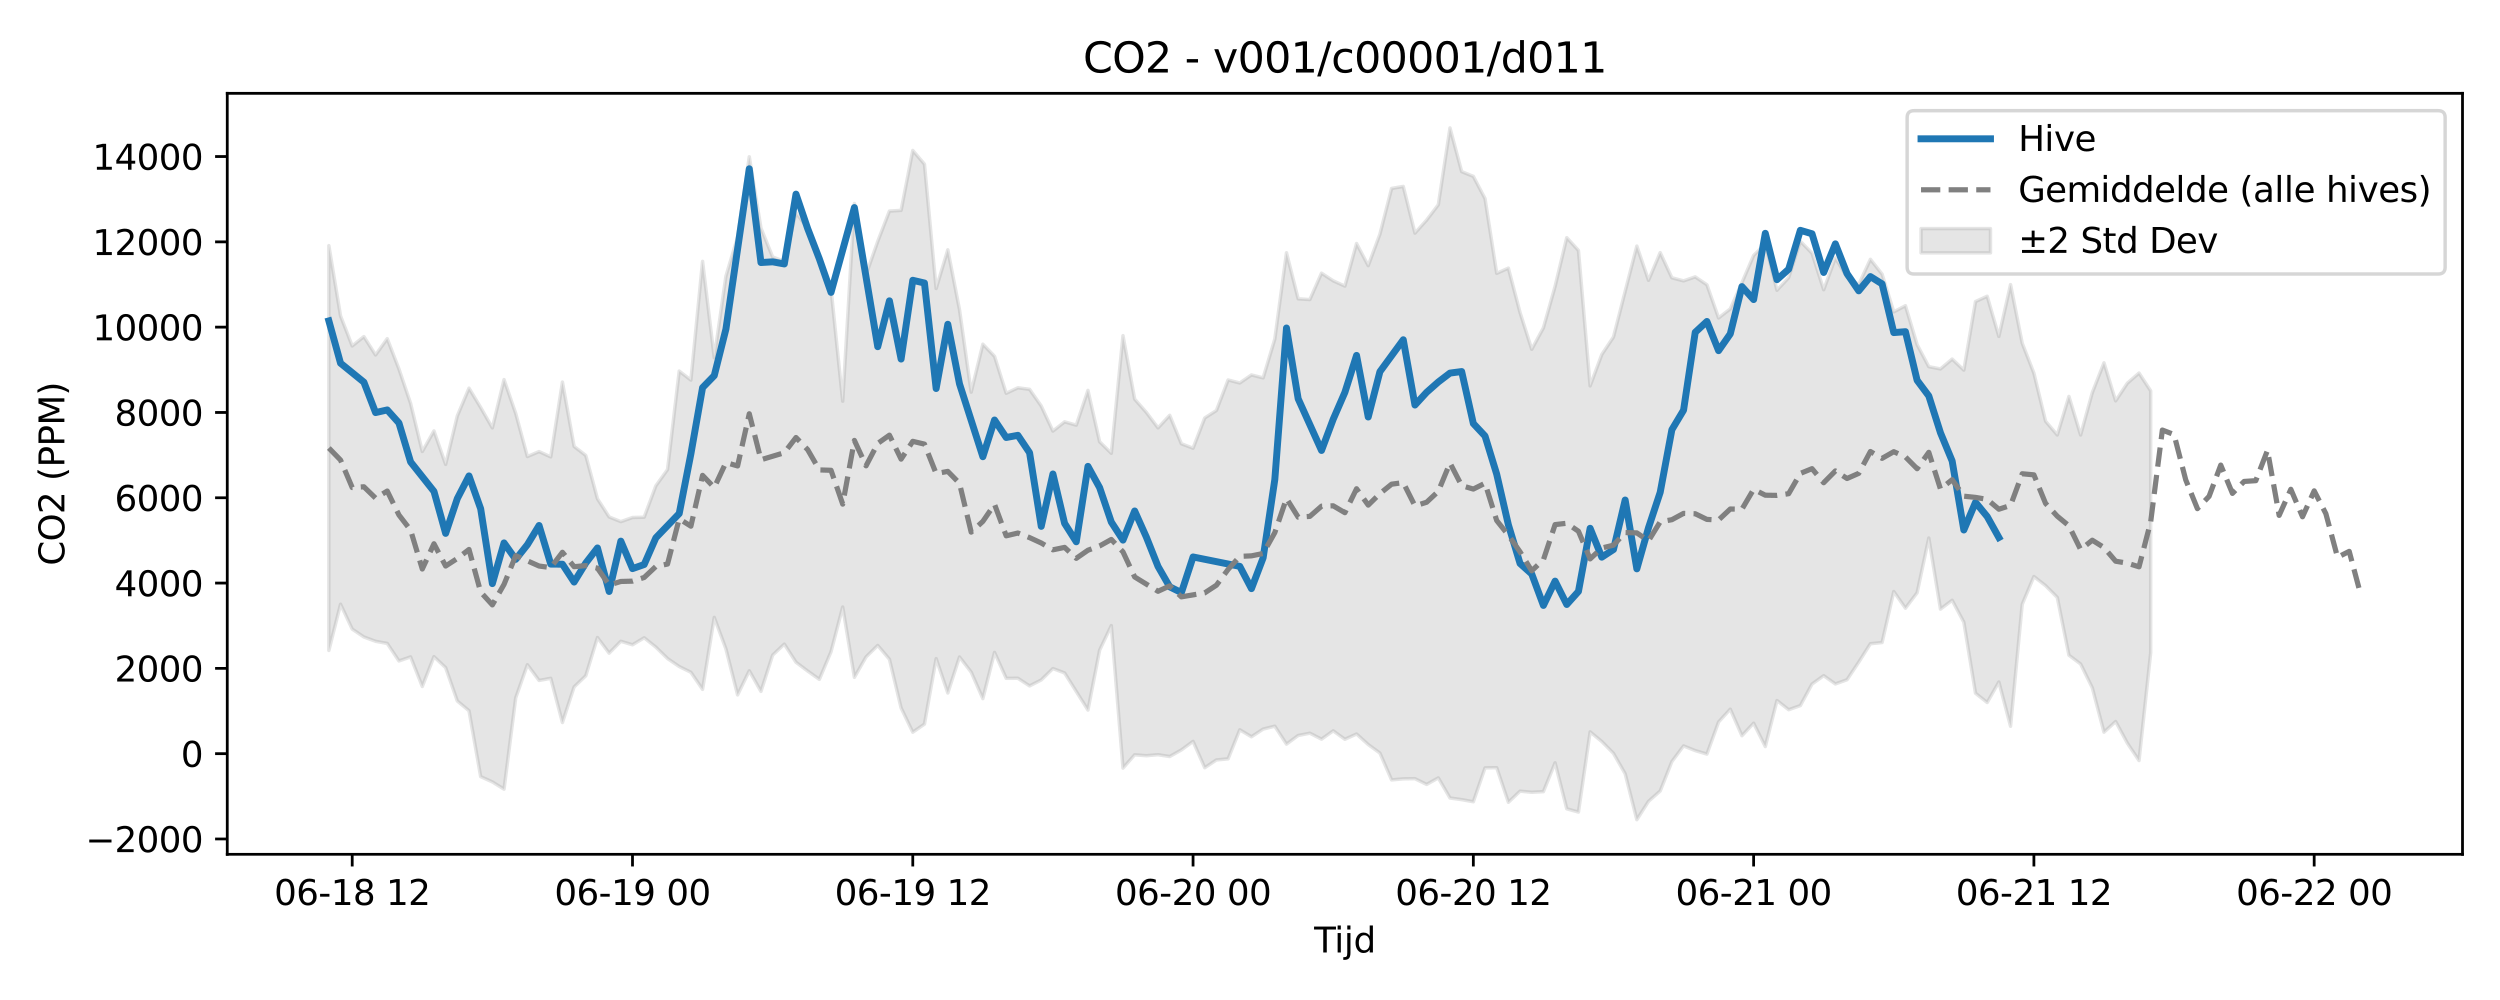 <?xml version="1.0" encoding="utf-8" standalone="no"?>
<!DOCTYPE svg PUBLIC "-//W3C//DTD SVG 1.1//EN"
  "http://www.w3.org/Graphics/SVG/1.1/DTD/svg11.dtd">
<svg xmlns:xlink="http://www.w3.org/1999/xlink" width="720pt" height="288pt" viewBox="0 0 720 288" xmlns="http://www.w3.org/2000/svg" version="1.1">
 <defs>
  <style type="text/css">*{stroke-linejoin: round; stroke-linecap: butt}</style>
 </defs>
 <g id="figure_1">
  <g id="patch_1">
   <path d="M 0 288 
L 720 288 
L 720 0 
L 0 0 
z
" style="fill: #ffffff"/>
  </g>
  <g id="axes_1">
   <g id="patch_2">
    <path d="M 65.45 246.04 
L 709.2 246.04 
L 709.2 26.88 
L 65.45 26.88 
z
" style="fill: #ffffff"/>
   </g>
   <g id="FillBetweenPolyCollection_1">
    <defs>
     <path id="m210b6c43ca" d="M 94.711 -217.261 
L 94.711 -100.675 
L 98.075 -113.992 
L 101.438 -106.814 
L 104.801 -104.548 
L 108.165 -103.307 
L 111.528 -102.69 
L 114.892 -97.64 
L 118.255 -98.816 
L 121.618 -90.286 
L 124.982 -98.889 
L 128.345 -95.709 
L 131.708 -86.108 
L 135.072 -83.304 
L 138.435 -64.33 
L 141.799 -62.81 
L 145.162 -60.716 
L 148.525 -87.007 
L 151.889 -96.562 
L 155.252 -92.026 
L 158.615 -92.647 
L 161.979 -79.917 
L 165.342 -90.155 
L 168.706 -93.381 
L 172.069 -104.387 
L 175.432 -99.89 
L 178.796 -103.31 
L 182.159 -102.298 
L 185.522 -104.318 
L 188.886 -101.623 
L 192.249 -98.342 
L 195.613 -96.035 
L 198.976 -94.381 
L 202.339 -89.458 
L 205.703 -110.188 
L 209.066 -101.108 
L 212.429 -87.864 
L 215.793 -94.813 
L 219.156 -88.869 
L 222.52 -99.318 
L 225.883 -102.492 
L 229.246 -97.271 
L 232.61 -94.742 
L 235.973 -92.34 
L 239.336 -100.299 
L 242.7 -113.178 
L 246.063 -92.922 
L 249.427 -98.81 
L 252.79 -102.114 
L 256.153 -98.137 
L 259.517 -84.128 
L 262.88 -77.122 
L 266.243 -79.456 
L 269.607 -98.321 
L 272.97 -88.418 
L 276.334 -98.792 
L 279.697 -94.44 
L 283.06 -86.793 
L 286.424 -100.106 
L 289.787 -92.635 
L 293.15 -92.657 
L 296.514 -90.46 
L 299.877 -92.166 
L 303.241 -95.458 
L 306.604 -94.191 
L 309.967 -88.85 
L 313.331 -83.503 
L 316.694 -100.763 
L 320.057 -107.823 
L 323.421 -66.782 
L 326.784 -70.622 
L 330.148 -70.351 
L 333.511 -70.643 
L 336.874 -70.117 
L 340.238 -72.016 
L 343.601 -74.484 
L 346.964 -66.891 
L 350.328 -69.137 
L 353.691 -69.45 
L 357.055 -77.823 
L 360.418 -75.809 
L 363.781 -78.02 
L 367.145 -78.856 
L 370.508 -73.688 
L 373.871 -76.175 
L 377.235 -76.836 
L 380.598 -75.119 
L 383.962 -77.522 
L 387.325 -75.087 
L 390.688 -76.603 
L 394.052 -73.572 
L 397.415 -71.111 
L 400.779 -63.382 
L 404.142 -63.69 
L 407.505 -63.744 
L 410.869 -62.084 
L 414.232 -63.965 
L 417.595 -58.174 
L 420.959 -57.707 
L 424.322 -57.09 
L 427.686 -66.855 
L 431.049 -66.901 
L 434.412 -56.942 
L 437.776 -60.144 
L 441.139 -59.825 
L 444.502 -60.005 
L 447.866 -68.312 
L 451.229 -55.058 
L 454.593 -54.126 
L 457.956 -77.22 
L 461.319 -74.443 
L 464.683 -71.03 
L 468.046 -65.153 
L 471.409 -51.922 
L 474.773 -57.22 
L 478.136 -60.192 
L 481.5 -68.655 
L 484.863 -73.173 
L 488.226 -71.825 
L 491.59 -70.826 
L 494.953 -80.067 
L 498.316 -83.761 
L 501.68 -76.112 
L 505.043 -79.724 
L 508.407 -72.987 
L 511.77 -86.25 
L 515.133 -83.594 
L 518.497 -84.787 
L 521.86 -90.99 
L 525.223 -93.404 
L 528.587 -91.02 
L 531.95 -92.238 
L 535.314 -97.298 
L 538.677 -102.609 
L 542.04 -102.945 
L 545.404 -117.646 
L 548.767 -112.841 
L 552.13 -117.279 
L 555.494 -133.053 
L 558.857 -112.572 
L 562.221 -115.117 
L 565.584 -108.794 
L 568.947 -88.351 
L 572.311 -85.671 
L 575.674 -91.588 
L 579.037 -78.836 
L 582.401 -113.959 
L 585.764 -121.958 
L 589.128 -119.328 
L 592.491 -115.947 
L 595.854 -99.298 
L 599.218 -96.767 
L 602.581 -89.911 
L 605.944 -77.128 
L 609.308 -80.201 
L 612.671 -73.987 
L 616.035 -68.956 
L 619.398 -100.022 
L 619.398 -175.431 
L 619.398 -175.431 
L 616.035 -180.562 
L 612.671 -177.635 
L 609.308 -172.546 
L 605.944 -183.509 
L 602.581 -174.925 
L 599.218 -162.716 
L 595.854 -173.833 
L 592.491 -162.73 
L 589.128 -166.689 
L 585.764 -180.529 
L 582.401 -189.154 
L 579.037 -206.037 
L 575.674 -191.104 
L 572.311 -202.681 
L 568.947 -201.156 
L 565.584 -181.404 
L 562.221 -184.588 
L 558.857 -181.747 
L 555.494 -182.4 
L 552.13 -188.748 
L 548.767 -199.96 
L 545.404 -198.182 
L 542.04 -209.049 
L 538.677 -213.32 
L 535.314 -206.061 
L 531.95 -208.147 
L 528.587 -213.725 
L 525.223 -204.552 
L 521.86 -215.067 
L 518.497 -218.525 
L 515.133 -208.037 
L 511.77 -204.403 
L 508.407 -217.774 
L 505.043 -214.427 
L 501.68 -206.594 
L 498.316 -199.043 
L 494.953 -196.431 
L 491.59 -205.993 
L 488.226 -208.259 
L 484.863 -207.111 
L 481.5 -208 
L 478.136 -215.246 
L 474.773 -207.271 
L 471.409 -217.131 
L 468.046 -204.091 
L 464.683 -190.948 
L 461.319 -185.904 
L 457.956 -176.853 
L 454.593 -215.869 
L 451.229 -219.55 
L 447.866 -205.518 
L 444.502 -193.594 
L 441.139 -187.394 
L 437.776 -197.992 
L 434.412 -210.779 
L 431.049 -209.283 
L 427.686 -230.812 
L 424.322 -237.208 
L 420.959 -238.574 
L 417.595 -251.158 
L 414.232 -229.032 
L 410.869 -224.623 
L 407.505 -220.861 
L 404.142 -234.317 
L 400.779 -233.734 
L 397.415 -220.563 
L 394.052 -211.488 
L 390.688 -217.871 
L 387.325 -205.603 
L 383.962 -207.131 
L 380.598 -209.327 
L 377.235 -201.73 
L 373.871 -201.941 
L 370.508 -215.213 
L 367.145 -190.36 
L 363.781 -179.17 
L 360.418 -180.019 
L 357.055 -177.707 
L 353.691 -178.568 
L 350.328 -169.781 
L 346.964 -167.624 
L 343.601 -158.917 
L 340.238 -160.196 
L 336.874 -168.396 
L 333.511 -164.771 
L 330.148 -169.237 
L 326.784 -173.055 
L 323.421 -191.33 
L 320.057 -157.454 
L 316.694 -160.769 
L 313.331 -175.57 
L 309.967 -165.557 
L 306.604 -166.512 
L 303.241 -163.847 
L 299.877 -171.07 
L 296.514 -175.883 
L 293.15 -176.315 
L 289.787 -174.734 
L 286.424 -185.392 
L 283.06 -188.879 
L 279.697 -175.056 
L 276.334 -198.828 
L 272.97 -216.058 
L 269.607 -204.907 
L 266.243 -240.73 
L 262.88 -244.666 
L 259.517 -227.414 
L 256.153 -227.214 
L 252.79 -218.474 
L 249.427 -208.888 
L 246.063 -229.395 
L 242.7 -172.447 
L 239.336 -204.82 
L 235.973 -212.987 
L 232.61 -222.248 
L 229.246 -226.72 
L 225.883 -212.741 
L 222.52 -213.986 
L 219.156 -222.311 
L 215.793 -242.85 
L 212.429 -219.754 
L 209.066 -208.466 
L 205.703 -184.981 
L 202.339 -212.728 
L 198.976 -178.537 
L 195.613 -181.132 
L 192.249 -152.774 
L 188.886 -148.083 
L 185.522 -139.049 
L 182.159 -138.96 
L 178.796 -137.768 
L 175.432 -139.125 
L 172.069 -144.354 
L 168.706 -156.83 
L 165.342 -159.434 
L 161.979 -177.973 
L 158.615 -156.415 
L 155.252 -157.945 
L 151.889 -156.517 
L 148.525 -168.943 
L 145.162 -178.677 
L 141.799 -164.768 
L 138.435 -170.642 
L 135.072 -176.21 
L 131.708 -168.219 
L 128.345 -154.255 
L 124.982 -163.899 
L 121.618 -157.967 
L 118.255 -171.814 
L 114.892 -181.747 
L 111.528 -190.466 
L 108.165 -185.769 
L 104.801 -191.064 
L 101.438 -188.365 
L 98.075 -197.025 
L 94.711 -217.261 
z
" style="stroke: #808080; stroke-opacity: 0.2"/>
    </defs>
    <g clip-path="url(#p9bf4d5445d)">
     <use xlink:href="#m210b6c43ca" x="0" y="288" style="fill: #808080; fill-opacity: 0.2; stroke: #808080; stroke-opacity: 0.2"/>
    </g>
   </g>
   <g id="matplotlib.axis_1">
    <g id="xtick_1">
     <g id="line2d_1">
      <defs>
       <path id="mf5724b49b0" d="M 0 0 
L 0 3.5 
" style="stroke: #000000; stroke-width: 0.8"/>
      </defs>
      <g>
       <use xlink:href="#mf5724b49b0" x="101.438" y="246.04" style="stroke: #000000; stroke-width: 0.8"/>
      </g>
     </g>
     <g id="text_1">
      <!-- 06-18 12 -->
      <g transform="translate(78.958 260.638) scale(0.1 -0.1)">
       <defs>
        <path id="DejaVuSans-30" d="M 2034 4250 
Q 1547 4250 1301 3770 
Q 1056 3291 1056 2328 
Q 1056 1369 1301 889 
Q 1547 409 2034 409 
Q 2525 409 2770 889 
Q 3016 1369 3016 2328 
Q 3016 3291 2770 3770 
Q 2525 4250 2034 4250 
z
M 2034 4750 
Q 2819 4750 3233 4129 
Q 3647 3509 3647 2328 
Q 3647 1150 3233 529 
Q 2819 -91 2034 -91 
Q 1250 -91 836 529 
Q 422 1150 422 2328 
Q 422 3509 836 4129 
Q 1250 4750 2034 4750 
z
" transform="scale(0.016)"/>
        <path id="DejaVuSans-36" d="M 2113 2584 
Q 1688 2584 1439 2293 
Q 1191 2003 1191 1497 
Q 1191 994 1439 701 
Q 1688 409 2113 409 
Q 2538 409 2786 701 
Q 3034 994 3034 1497 
Q 3034 2003 2786 2293 
Q 2538 2584 2113 2584 
z
M 3366 4563 
L 3366 3988 
Q 3128 4100 2886 4159 
Q 2644 4219 2406 4219 
Q 1781 4219 1451 3797 
Q 1122 3375 1075 2522 
Q 1259 2794 1537 2939 
Q 1816 3084 2150 3084 
Q 2853 3084 3261 2657 
Q 3669 2231 3669 1497 
Q 3669 778 3244 343 
Q 2819 -91 2113 -91 
Q 1303 -91 875 529 
Q 447 1150 447 2328 
Q 447 3434 972 4092 
Q 1497 4750 2381 4750 
Q 2619 4750 2861 4703 
Q 3103 4656 3366 4563 
z
" transform="scale(0.016)"/>
        <path id="DejaVuSans-2d" d="M 313 2009 
L 1997 2009 
L 1997 1497 
L 313 1497 
L 313 2009 
z
" transform="scale(0.016)"/>
        <path id="DejaVuSans-31" d="M 794 531 
L 1825 531 
L 1825 4091 
L 703 3866 
L 703 4441 
L 1819 4666 
L 2450 4666 
L 2450 531 
L 3481 531 
L 3481 0 
L 794 0 
L 794 531 
z
" transform="scale(0.016)"/>
        <path id="DejaVuSans-38" d="M 2034 2216 
Q 1584 2216 1326 1975 
Q 1069 1734 1069 1313 
Q 1069 891 1326 650 
Q 1584 409 2034 409 
Q 2484 409 2743 651 
Q 3003 894 3003 1313 
Q 3003 1734 2745 1975 
Q 2488 2216 2034 2216 
z
M 1403 2484 
Q 997 2584 770 2862 
Q 544 3141 544 3541 
Q 544 4100 942 4425 
Q 1341 4750 2034 4750 
Q 2731 4750 3128 4425 
Q 3525 4100 3525 3541 
Q 3525 3141 3298 2862 
Q 3072 2584 2669 2484 
Q 3125 2378 3379 2068 
Q 3634 1759 3634 1313 
Q 3634 634 3220 271 
Q 2806 -91 2034 -91 
Q 1263 -91 848 271 
Q 434 634 434 1313 
Q 434 1759 690 2068 
Q 947 2378 1403 2484 
z
M 1172 3481 
Q 1172 3119 1398 2916 
Q 1625 2713 2034 2713 
Q 2441 2713 2670 2916 
Q 2900 3119 2900 3481 
Q 2900 3844 2670 4047 
Q 2441 4250 2034 4250 
Q 1625 4250 1398 4047 
Q 1172 3844 1172 3481 
z
" transform="scale(0.016)"/>
        <path id="DejaVuSans-20" transform="scale(0.016)"/>
        <path id="DejaVuSans-32" d="M 1228 531 
L 3431 531 
L 3431 0 
L 469 0 
L 469 531 
Q 828 903 1448 1529 
Q 2069 2156 2228 2338 
Q 2531 2678 2651 2914 
Q 2772 3150 2772 3378 
Q 2772 3750 2511 3984 
Q 2250 4219 1831 4219 
Q 1534 4219 1204 4116 
Q 875 4013 500 3803 
L 500 4441 
Q 881 4594 1212 4672 
Q 1544 4750 1819 4750 
Q 2544 4750 2975 4387 
Q 3406 4025 3406 3419 
Q 3406 3131 3298 2873 
Q 3191 2616 2906 2266 
Q 2828 2175 2409 1742 
Q 1991 1309 1228 531 
z
" transform="scale(0.016)"/>
       </defs>
       <use xlink:href="#DejaVuSans-30"/>
       <use xlink:href="#DejaVuSans-36" transform="translate(63.623 0)"/>
       <use xlink:href="#DejaVuSans-2d" transform="translate(127.246 0)"/>
       <use xlink:href="#DejaVuSans-31" transform="translate(163.33 0)"/>
       <use xlink:href="#DejaVuSans-38" transform="translate(226.953 0)"/>
       <use xlink:href="#DejaVuSans-20" transform="translate(290.576 0)"/>
       <use xlink:href="#DejaVuSans-31" transform="translate(322.363 0)"/>
       <use xlink:href="#DejaVuSans-32" transform="translate(385.986 0)"/>
      </g>
     </g>
    </g>
    <g id="xtick_2">
     <g id="line2d_2">
      <g>
       <use xlink:href="#mf5724b49b0" x="182.159" y="246.04" style="stroke: #000000; stroke-width: 0.8"/>
      </g>
     </g>
     <g id="text_2">
      <!-- 06-19 00 -->
      <g transform="translate(159.679 260.638) scale(0.1 -0.1)">
       <defs>
        <path id="DejaVuSans-39" d="M 703 97 
L 703 672 
Q 941 559 1184 500 
Q 1428 441 1663 441 
Q 2288 441 2617 861 
Q 2947 1281 2994 2138 
Q 2813 1869 2534 1725 
Q 2256 1581 1919 1581 
Q 1219 1581 811 2004 
Q 403 2428 403 3163 
Q 403 3881 828 4315 
Q 1253 4750 1959 4750 
Q 2769 4750 3195 4129 
Q 3622 3509 3622 2328 
Q 3622 1225 3098 567 
Q 2575 -91 1691 -91 
Q 1453 -91 1209 -44 
Q 966 3 703 97 
z
M 1959 2075 
Q 2384 2075 2632 2365 
Q 2881 2656 2881 3163 
Q 2881 3666 2632 3958 
Q 2384 4250 1959 4250 
Q 1534 4250 1286 3958 
Q 1038 3666 1038 3163 
Q 1038 2656 1286 2365 
Q 1534 2075 1959 2075 
z
" transform="scale(0.016)"/>
       </defs>
       <use xlink:href="#DejaVuSans-30"/>
       <use xlink:href="#DejaVuSans-36" transform="translate(63.623 0)"/>
       <use xlink:href="#DejaVuSans-2d" transform="translate(127.246 0)"/>
       <use xlink:href="#DejaVuSans-31" transform="translate(163.33 0)"/>
       <use xlink:href="#DejaVuSans-39" transform="translate(226.953 0)"/>
       <use xlink:href="#DejaVuSans-20" transform="translate(290.576 0)"/>
       <use xlink:href="#DejaVuSans-30" transform="translate(322.363 0)"/>
       <use xlink:href="#DejaVuSans-30" transform="translate(385.986 0)"/>
      </g>
     </g>
    </g>
    <g id="xtick_3">
     <g id="line2d_3">
      <g>
       <use xlink:href="#mf5724b49b0" x="262.88" y="246.04" style="stroke: #000000; stroke-width: 0.8"/>
      </g>
     </g>
     <g id="text_3">
      <!-- 06-19 12 -->
      <g transform="translate(240.4 260.638) scale(0.1 -0.1)">
       <use xlink:href="#DejaVuSans-30"/>
       <use xlink:href="#DejaVuSans-36" transform="translate(63.623 0)"/>
       <use xlink:href="#DejaVuSans-2d" transform="translate(127.246 0)"/>
       <use xlink:href="#DejaVuSans-31" transform="translate(163.33 0)"/>
       <use xlink:href="#DejaVuSans-39" transform="translate(226.953 0)"/>
       <use xlink:href="#DejaVuSans-20" transform="translate(290.576 0)"/>
       <use xlink:href="#DejaVuSans-31" transform="translate(322.363 0)"/>
       <use xlink:href="#DejaVuSans-32" transform="translate(385.986 0)"/>
      </g>
     </g>
    </g>
    <g id="xtick_4">
     <g id="line2d_4">
      <g>
       <use xlink:href="#mf5724b49b0" x="343.601" y="246.04" style="stroke: #000000; stroke-width: 0.8"/>
      </g>
     </g>
     <g id="text_4">
      <!-- 06-20 00 -->
      <g transform="translate(321.121 260.638) scale(0.1 -0.1)">
       <use xlink:href="#DejaVuSans-30"/>
       <use xlink:href="#DejaVuSans-36" transform="translate(63.623 0)"/>
       <use xlink:href="#DejaVuSans-2d" transform="translate(127.246 0)"/>
       <use xlink:href="#DejaVuSans-32" transform="translate(163.33 0)"/>
       <use xlink:href="#DejaVuSans-30" transform="translate(226.953 0)"/>
       <use xlink:href="#DejaVuSans-20" transform="translate(290.576 0)"/>
       <use xlink:href="#DejaVuSans-30" transform="translate(322.363 0)"/>
       <use xlink:href="#DejaVuSans-30" transform="translate(385.986 0)"/>
      </g>
     </g>
    </g>
    <g id="xtick_5">
     <g id="line2d_5">
      <g>
       <use xlink:href="#mf5724b49b0" x="424.322" y="246.04" style="stroke: #000000; stroke-width: 0.8"/>
      </g>
     </g>
     <g id="text_5">
      <!-- 06-20 12 -->
      <g transform="translate(401.842 260.638) scale(0.1 -0.1)">
       <use xlink:href="#DejaVuSans-30"/>
       <use xlink:href="#DejaVuSans-36" transform="translate(63.623 0)"/>
       <use xlink:href="#DejaVuSans-2d" transform="translate(127.246 0)"/>
       <use xlink:href="#DejaVuSans-32" transform="translate(163.33 0)"/>
       <use xlink:href="#DejaVuSans-30" transform="translate(226.953 0)"/>
       <use xlink:href="#DejaVuSans-20" transform="translate(290.576 0)"/>
       <use xlink:href="#DejaVuSans-31" transform="translate(322.363 0)"/>
       <use xlink:href="#DejaVuSans-32" transform="translate(385.986 0)"/>
      </g>
     </g>
    </g>
    <g id="xtick_6">
     <g id="line2d_6">
      <g>
       <use xlink:href="#mf5724b49b0" x="505.043" y="246.04" style="stroke: #000000; stroke-width: 0.8"/>
      </g>
     </g>
     <g id="text_6">
      <!-- 06-21 00 -->
      <g transform="translate(482.563 260.638) scale(0.1 -0.1)">
       <use xlink:href="#DejaVuSans-30"/>
       <use xlink:href="#DejaVuSans-36" transform="translate(63.623 0)"/>
       <use xlink:href="#DejaVuSans-2d" transform="translate(127.246 0)"/>
       <use xlink:href="#DejaVuSans-32" transform="translate(163.33 0)"/>
       <use xlink:href="#DejaVuSans-31" transform="translate(226.953 0)"/>
       <use xlink:href="#DejaVuSans-20" transform="translate(290.576 0)"/>
       <use xlink:href="#DejaVuSans-30" transform="translate(322.363 0)"/>
       <use xlink:href="#DejaVuSans-30" transform="translate(385.986 0)"/>
      </g>
     </g>
    </g>
    <g id="xtick_7">
     <g id="line2d_7">
      <g>
       <use xlink:href="#mf5724b49b0" x="585.764" y="246.04" style="stroke: #000000; stroke-width: 0.8"/>
      </g>
     </g>
     <g id="text_7">
      <!-- 06-21 12 -->
      <g transform="translate(563.284 260.638) scale(0.1 -0.1)">
       <use xlink:href="#DejaVuSans-30"/>
       <use xlink:href="#DejaVuSans-36" transform="translate(63.623 0)"/>
       <use xlink:href="#DejaVuSans-2d" transform="translate(127.246 0)"/>
       <use xlink:href="#DejaVuSans-32" transform="translate(163.33 0)"/>
       <use xlink:href="#DejaVuSans-31" transform="translate(226.953 0)"/>
       <use xlink:href="#DejaVuSans-20" transform="translate(290.576 0)"/>
       <use xlink:href="#DejaVuSans-31" transform="translate(322.363 0)"/>
       <use xlink:href="#DejaVuSans-32" transform="translate(385.986 0)"/>
      </g>
     </g>
    </g>
    <g id="xtick_8">
     <g id="line2d_8">
      <g>
       <use xlink:href="#mf5724b49b0" x="666.485" y="246.04" style="stroke: #000000; stroke-width: 0.8"/>
      </g>
     </g>
     <g id="text_8">
      <!-- 06-22 00 -->
      <g transform="translate(644.005 260.638) scale(0.1 -0.1)">
       <use xlink:href="#DejaVuSans-30"/>
       <use xlink:href="#DejaVuSans-36" transform="translate(63.623 0)"/>
       <use xlink:href="#DejaVuSans-2d" transform="translate(127.246 0)"/>
       <use xlink:href="#DejaVuSans-32" transform="translate(163.33 0)"/>
       <use xlink:href="#DejaVuSans-32" transform="translate(226.953 0)"/>
       <use xlink:href="#DejaVuSans-20" transform="translate(290.576 0)"/>
       <use xlink:href="#DejaVuSans-30" transform="translate(322.363 0)"/>
       <use xlink:href="#DejaVuSans-30" transform="translate(385.986 0)"/>
      </g>
     </g>
    </g>
    <g id="text_9">
     <!-- Tijd -->
     <g transform="translate(378.475 274.317) scale(0.1 -0.1)">
      <defs>
       <path id="DejaVuSans-54" d="M -19 4666 
L 3928 4666 
L 3928 4134 
L 2272 4134 
L 2272 0 
L 1638 0 
L 1638 4134 
L -19 4134 
L -19 4666 
z
" transform="scale(0.016)"/>
       <path id="DejaVuSans-69" d="M 603 3500 
L 1178 3500 
L 1178 0 
L 603 0 
L 603 3500 
z
M 603 4863 
L 1178 4863 
L 1178 4134 
L 603 4134 
L 603 4863 
z
" transform="scale(0.016)"/>
       <path id="DejaVuSans-6a" d="M 603 3500 
L 1178 3500 
L 1178 -63 
Q 1178 -731 923 -1031 
Q 669 -1331 103 -1331 
L -116 -1331 
L -116 -844 
L 38 -844 
Q 366 -844 484 -692 
Q 603 -541 603 -63 
L 603 3500 
z
M 603 4863 
L 1178 4863 
L 1178 4134 
L 603 4134 
L 603 4863 
z
" transform="scale(0.016)"/>
       <path id="DejaVuSans-64" d="M 2906 2969 
L 2906 4863 
L 3481 4863 
L 3481 0 
L 2906 0 
L 2906 525 
Q 2725 213 2448 61 
Q 2172 -91 1784 -91 
Q 1150 -91 751 415 
Q 353 922 353 1747 
Q 353 2572 751 3078 
Q 1150 3584 1784 3584 
Q 2172 3584 2448 3432 
Q 2725 3281 2906 2969 
z
M 947 1747 
Q 947 1113 1208 752 
Q 1469 391 1925 391 
Q 2381 391 2643 752 
Q 2906 1113 2906 1747 
Q 2906 2381 2643 2742 
Q 2381 3103 1925 3103 
Q 1469 3103 1208 2742 
Q 947 2381 947 1747 
z
" transform="scale(0.016)"/>
      </defs>
      <use xlink:href="#DejaVuSans-54"/>
      <use xlink:href="#DejaVuSans-69" transform="translate(57.959 0)"/>
      <use xlink:href="#DejaVuSans-6a" transform="translate(85.742 0)"/>
      <use xlink:href="#DejaVuSans-64" transform="translate(113.525 0)"/>
     </g>
    </g>
   </g>
   <g id="matplotlib.axis_2">
    <g id="ytick_1">
     <g id="line2d_9">
      <defs>
       <path id="m473441a6cd" d="M 0 0 
L -3.5 0 
" style="stroke: #000000; stroke-width: 0.8"/>
      </defs>
      <g>
       <use xlink:href="#m473441a6cd" x="65.45" y="241.622" style="stroke: #000000; stroke-width: 0.8"/>
      </g>
     </g>
     <g id="text_10">
      <!-- −2000 -->
      <g transform="translate(24.62 245.421) scale(0.1 -0.1)">
       <defs>
        <path id="DejaVuSans-2212" d="M 678 2272 
L 4684 2272 
L 4684 1741 
L 678 1741 
L 678 2272 
z
" transform="scale(0.016)"/>
       </defs>
       <use xlink:href="#DejaVuSans-2212"/>
       <use xlink:href="#DejaVuSans-32" transform="translate(83.789 0)"/>
       <use xlink:href="#DejaVuSans-30" transform="translate(147.412 0)"/>
       <use xlink:href="#DejaVuSans-30" transform="translate(211.035 0)"/>
       <use xlink:href="#DejaVuSans-30" transform="translate(274.658 0)"/>
      </g>
     </g>
    </g>
    <g id="ytick_2">
     <g id="line2d_10">
      <g>
       <use xlink:href="#m473441a6cd" x="65.45" y="217.055" style="stroke: #000000; stroke-width: 0.8"/>
      </g>
     </g>
     <g id="text_11">
      <!-- 0 -->
      <g transform="translate(52.087 220.854) scale(0.1 -0.1)">
       <use xlink:href="#DejaVuSans-30"/>
      </g>
     </g>
    </g>
    <g id="ytick_3">
     <g id="line2d_11">
      <g>
       <use xlink:href="#m473441a6cd" x="65.45" y="192.488" style="stroke: #000000; stroke-width: 0.8"/>
      </g>
     </g>
     <g id="text_12">
      <!-- 2000 -->
      <g transform="translate(33 196.288) scale(0.1 -0.1)">
       <use xlink:href="#DejaVuSans-32"/>
       <use xlink:href="#DejaVuSans-30" transform="translate(63.623 0)"/>
       <use xlink:href="#DejaVuSans-30" transform="translate(127.246 0)"/>
       <use xlink:href="#DejaVuSans-30" transform="translate(190.869 0)"/>
      </g>
     </g>
    </g>
    <g id="ytick_4">
     <g id="line2d_12">
      <g>
       <use xlink:href="#m473441a6cd" x="65.45" y="167.922" style="stroke: #000000; stroke-width: 0.8"/>
      </g>
     </g>
     <g id="text_13">
      <!-- 4000 -->
      <g transform="translate(33 171.721) scale(0.1 -0.1)">
       <defs>
        <path id="DejaVuSans-34" d="M 2419 4116 
L 825 1625 
L 2419 1625 
L 2419 4116 
z
M 2253 4666 
L 3047 4666 
L 3047 1625 
L 3713 1625 
L 3713 1100 
L 3047 1100 
L 3047 0 
L 2419 0 
L 2419 1100 
L 313 1100 
L 313 1709 
L 2253 4666 
z
" transform="scale(0.016)"/>
       </defs>
       <use xlink:href="#DejaVuSans-34"/>
       <use xlink:href="#DejaVuSans-30" transform="translate(63.623 0)"/>
       <use xlink:href="#DejaVuSans-30" transform="translate(127.246 0)"/>
       <use xlink:href="#DejaVuSans-30" transform="translate(190.869 0)"/>
      </g>
     </g>
    </g>
    <g id="ytick_5">
     <g id="line2d_13">
      <g>
       <use xlink:href="#m473441a6cd" x="65.45" y="143.355" style="stroke: #000000; stroke-width: 0.8"/>
      </g>
     </g>
     <g id="text_14">
      <!-- 6000 -->
      <g transform="translate(33 147.154) scale(0.1 -0.1)">
       <use xlink:href="#DejaVuSans-36"/>
       <use xlink:href="#DejaVuSans-30" transform="translate(63.623 0)"/>
       <use xlink:href="#DejaVuSans-30" transform="translate(127.246 0)"/>
       <use xlink:href="#DejaVuSans-30" transform="translate(190.869 0)"/>
      </g>
     </g>
    </g>
    <g id="ytick_6">
     <g id="line2d_14">
      <g>
       <use xlink:href="#m473441a6cd" x="65.45" y="118.788" style="stroke: #000000; stroke-width: 0.8"/>
      </g>
     </g>
     <g id="text_15">
      <!-- 8000 -->
      <g transform="translate(33 122.587) scale(0.1 -0.1)">
       <use xlink:href="#DejaVuSans-38"/>
       <use xlink:href="#DejaVuSans-30" transform="translate(63.623 0)"/>
       <use xlink:href="#DejaVuSans-30" transform="translate(127.246 0)"/>
       <use xlink:href="#DejaVuSans-30" transform="translate(190.869 0)"/>
      </g>
     </g>
    </g>
    <g id="ytick_7">
     <g id="line2d_15">
      <g>
       <use xlink:href="#m473441a6cd" x="65.45" y="94.221" style="stroke: #000000; stroke-width: 0.8"/>
      </g>
     </g>
     <g id="text_16">
      <!-- 10000 -->
      <g transform="translate(26.637 98.02) scale(0.1 -0.1)">
       <use xlink:href="#DejaVuSans-31"/>
       <use xlink:href="#DejaVuSans-30" transform="translate(63.623 0)"/>
       <use xlink:href="#DejaVuSans-30" transform="translate(127.246 0)"/>
       <use xlink:href="#DejaVuSans-30" transform="translate(190.869 0)"/>
       <use xlink:href="#DejaVuSans-30" transform="translate(254.492 0)"/>
      </g>
     </g>
    </g>
    <g id="ytick_8">
     <g id="line2d_16">
      <g>
       <use xlink:href="#m473441a6cd" x="65.45" y="69.654" style="stroke: #000000; stroke-width: 0.8"/>
      </g>
     </g>
     <g id="text_17">
      <!-- 12000 -->
      <g transform="translate(26.637 73.454) scale(0.1 -0.1)">
       <use xlink:href="#DejaVuSans-31"/>
       <use xlink:href="#DejaVuSans-32" transform="translate(63.623 0)"/>
       <use xlink:href="#DejaVuSans-30" transform="translate(127.246 0)"/>
       <use xlink:href="#DejaVuSans-30" transform="translate(190.869 0)"/>
       <use xlink:href="#DejaVuSans-30" transform="translate(254.492 0)"/>
      </g>
     </g>
    </g>
    <g id="ytick_9">
     <g id="line2d_17">
      <g>
       <use xlink:href="#m473441a6cd" x="65.45" y="45.088" style="stroke: #000000; stroke-width: 0.8"/>
      </g>
     </g>
     <g id="text_18">
      <!-- 14000 -->
      <g transform="translate(26.637 48.887) scale(0.1 -0.1)">
       <use xlink:href="#DejaVuSans-31"/>
       <use xlink:href="#DejaVuSans-34" transform="translate(63.623 0)"/>
       <use xlink:href="#DejaVuSans-30" transform="translate(127.246 0)"/>
       <use xlink:href="#DejaVuSans-30" transform="translate(190.869 0)"/>
       <use xlink:href="#DejaVuSans-30" transform="translate(254.492 0)"/>
      </g>
     </g>
    </g>
    <g id="text_19">
     <!-- CO2 (PPM) -->
     <g transform="translate(18.541 162.903) rotate(-90) scale(0.1 -0.1)">
      <defs>
       <path id="DejaVuSans-43" d="M 4122 4306 
L 4122 3641 
Q 3803 3938 3442 4084 
Q 3081 4231 2675 4231 
Q 1875 4231 1450 3742 
Q 1025 3253 1025 2328 
Q 1025 1406 1450 917 
Q 1875 428 2675 428 
Q 3081 428 3442 575 
Q 3803 722 4122 1019 
L 4122 359 
Q 3791 134 3420 21 
Q 3050 -91 2638 -91 
Q 1578 -91 968 557 
Q 359 1206 359 2328 
Q 359 3453 968 4101 
Q 1578 4750 2638 4750 
Q 3056 4750 3426 4639 
Q 3797 4528 4122 4306 
z
" transform="scale(0.016)"/>
       <path id="DejaVuSans-4f" d="M 2522 4238 
Q 1834 4238 1429 3725 
Q 1025 3213 1025 2328 
Q 1025 1447 1429 934 
Q 1834 422 2522 422 
Q 3209 422 3611 934 
Q 4013 1447 4013 2328 
Q 4013 3213 3611 3725 
Q 3209 4238 2522 4238 
z
M 2522 4750 
Q 3503 4750 4090 4092 
Q 4678 3434 4678 2328 
Q 4678 1225 4090 567 
Q 3503 -91 2522 -91 
Q 1538 -91 948 565 
Q 359 1222 359 2328 
Q 359 3434 948 4092 
Q 1538 4750 2522 4750 
z
" transform="scale(0.016)"/>
       <path id="DejaVuSans-28" d="M 1984 4856 
Q 1566 4138 1362 3434 
Q 1159 2731 1159 2009 
Q 1159 1288 1364 580 
Q 1569 -128 1984 -844 
L 1484 -844 
Q 1016 -109 783 600 
Q 550 1309 550 2009 
Q 550 2706 781 3412 
Q 1013 4119 1484 4856 
L 1984 4856 
z
" transform="scale(0.016)"/>
       <path id="DejaVuSans-50" d="M 1259 4147 
L 1259 2394 
L 2053 2394 
Q 2494 2394 2734 2622 
Q 2975 2850 2975 3272 
Q 2975 3691 2734 3919 
Q 2494 4147 2053 4147 
L 1259 4147 
z
M 628 4666 
L 2053 4666 
Q 2838 4666 3239 4311 
Q 3641 3956 3641 3272 
Q 3641 2581 3239 2228 
Q 2838 1875 2053 1875 
L 1259 1875 
L 1259 0 
L 628 0 
L 628 4666 
z
" transform="scale(0.016)"/>
       <path id="DejaVuSans-4d" d="M 628 4666 
L 1569 4666 
L 2759 1491 
L 3956 4666 
L 4897 4666 
L 4897 0 
L 4281 0 
L 4281 4097 
L 3078 897 
L 2444 897 
L 1241 4097 
L 1241 0 
L 628 0 
L 628 4666 
z
" transform="scale(0.016)"/>
       <path id="DejaVuSans-29" d="M 513 4856 
L 1013 4856 
Q 1481 4119 1714 3412 
Q 1947 2706 1947 2009 
Q 1947 1309 1714 600 
Q 1481 -109 1013 -844 
L 513 -844 
Q 928 -128 1133 580 
Q 1338 1288 1338 2009 
Q 1338 2731 1133 3434 
Q 928 4138 513 4856 
z
" transform="scale(0.016)"/>
      </defs>
      <use xlink:href="#DejaVuSans-43"/>
      <use xlink:href="#DejaVuSans-4f" transform="translate(69.824 0)"/>
      <use xlink:href="#DejaVuSans-32" transform="translate(148.535 0)"/>
      <use xlink:href="#DejaVuSans-20" transform="translate(212.158 0)"/>
      <use xlink:href="#DejaVuSans-28" transform="translate(243.945 0)"/>
      <use xlink:href="#DejaVuSans-50" transform="translate(282.959 0)"/>
      <use xlink:href="#DejaVuSans-50" transform="translate(343.262 0)"/>
      <use xlink:href="#DejaVuSans-4d" transform="translate(403.564 0)"/>
      <use xlink:href="#DejaVuSans-29" transform="translate(489.844 0)"/>
     </g>
    </g>
   </g>
   <g id="line2d_18">
    <path d="M 94.711 92.416 
L 98.075 104.601 
L 104.801 110.067 
L 108.165 118.821 
L 111.528 118.063 
L 114.892 121.81 
L 118.255 133.043 
L 124.982 141.525 
L 128.345 153.611 
L 131.708 143.582 
L 135.072 137.066 
L 138.435 146.53 
L 141.799 168.081 
L 145.162 156.357 
L 148.525 161.092 
L 151.889 156.871 
L 155.252 151.343 
L 158.615 162.46 
L 161.979 162.492 
L 165.342 167.635 
L 168.706 162.152 
L 172.069 157.812 
L 175.432 170.346 
L 178.796 155.851 
L 182.159 163.762 
L 185.522 162.582 
L 188.886 154.889 
L 195.613 147.906 
L 198.976 130.711 
L 202.339 111.639 
L 205.703 108.181 
L 209.066 94.774 
L 215.793 48.613 
L 219.156 75.612 
L 222.52 75.409 
L 225.883 76.017 
L 229.246 55.915 
L 232.61 65.83 
L 235.973 74.556 
L 239.336 84.204 
L 246.063 59.779 
L 252.79 99.847 
L 256.153 86.642 
L 259.517 103.409 
L 262.88 80.722 
L 266.243 81.508 
L 269.607 111.891 
L 272.97 93.392 
L 276.334 110.546 
L 283.06 131.534 
L 286.424 120.968 
L 289.787 125.998 
L 293.15 125.372 
L 296.514 130.377 
L 299.877 151.591 
L 303.241 136.507 
L 306.604 150.725 
L 309.967 156.031 
L 313.331 134.314 
L 316.694 140.431 
L 320.057 150.356 
L 323.421 155.552 
L 326.784 147.163 
L 330.148 154.684 
L 333.511 163.135 
L 336.874 169.003 
L 340.238 170.669 
L 343.601 160.404 
L 357.055 163.107 
L 360.418 169.525 
L 363.781 160.662 
L 367.145 138.116 
L 370.508 94.467 
L 373.871 114.845 
L 380.598 129.733 
L 383.962 120.741 
L 387.325 112.998 
L 390.688 102.359 
L 394.052 120.097 
L 397.415 107.043 
L 404.142 97.851 
L 407.505 116.651 
L 410.869 112.981 
L 414.232 110.012 
L 417.595 107.448 
L 420.959 107.005 
L 424.322 121.982 
L 427.686 125.574 
L 431.049 136.566 
L 434.412 151.133 
L 437.776 162.284 
L 441.139 165.313 
L 444.502 174.364 
L 447.866 167.365 
L 451.229 174.088 
L 454.593 170.333 
L 457.956 152.15 
L 461.319 160.466 
L 464.683 158.259 
L 468.046 144.01 
L 471.409 163.825 
L 474.773 151.974 
L 478.136 141.787 
L 481.5 123.759 
L 484.863 118.137 
L 488.226 95.699 
L 491.59 92.583 
L 494.953 100.989 
L 498.316 96.162 
L 501.68 82.546 
L 505.043 86.274 
L 508.407 67.195 
L 511.77 80.544 
L 515.133 77.528 
L 518.497 66.33 
L 521.86 67.327 
L 525.223 78.47 
L 528.587 70.232 
L 531.95 78.806 
L 535.314 83.76 
L 538.677 79.657 
L 542.04 81.762 
L 545.404 95.787 
L 548.767 95.523 
L 552.13 109.53 
L 555.494 114.026 
L 558.857 124.647 
L 562.221 132.773 
L 565.584 152.635 
L 568.947 144.669 
L 572.311 148.766 
L 575.674 154.803 
L 575.674 154.803 
" clip-path="url(#p9bf4d5445d)" style="fill: none; stroke: #1f77b4; stroke-width: 2; stroke-linecap: square"/>
   </g>
   <g id="line2d_19">
    <path d="M 94.711 129.032 
L 98.075 132.491 
L 101.438 140.411 
L 104.801 140.194 
L 108.165 143.462 
L 111.528 141.422 
L 114.892 148.307 
L 118.255 152.685 
L 121.618 163.874 
L 124.982 156.606 
L 128.345 163.018 
L 131.708 160.836 
L 135.072 158.243 
L 138.435 170.514 
L 141.799 174.211 
L 145.162 168.303 
L 148.525 160.025 
L 155.252 163.015 
L 158.615 163.469 
L 161.979 159.055 
L 165.342 163.205 
L 168.706 162.895 
L 172.069 163.629 
L 175.432 168.492 
L 178.796 167.461 
L 182.159 167.371 
L 185.522 166.317 
L 188.886 163.147 
L 192.249 162.442 
L 195.613 149.416 
L 198.976 151.541 
L 202.339 136.907 
L 205.703 140.416 
L 209.066 133.213 
L 212.429 134.191 
L 215.793 119.169 
L 219.156 132.41 
L 225.883 130.384 
L 229.246 126.005 
L 232.61 129.505 
L 235.973 135.337 
L 239.336 135.441 
L 242.7 145.187 
L 246.063 126.842 
L 249.427 134.151 
L 252.79 127.706 
L 256.153 125.325 
L 259.517 132.229 
L 262.88 127.106 
L 266.243 127.907 
L 269.607 136.386 
L 272.97 135.762 
L 276.334 139.19 
L 279.697 153.252 
L 283.06 150.164 
L 286.424 145.251 
L 289.787 154.315 
L 293.15 153.514 
L 296.514 154.829 
L 299.877 156.382 
L 303.241 158.348 
L 306.604 157.649 
L 309.967 160.797 
L 313.331 158.463 
L 316.694 157.234 
L 320.057 155.361 
L 323.421 158.944 
L 326.784 166.162 
L 333.511 170.293 
L 336.874 168.743 
L 340.238 171.894 
L 346.964 170.743 
L 350.328 168.541 
L 353.691 163.991 
L 357.055 160.235 
L 360.418 160.086 
L 363.781 159.405 
L 367.145 153.392 
L 370.508 143.55 
L 373.871 148.942 
L 377.235 148.717 
L 380.598 145.777 
L 383.962 145.673 
L 387.325 147.655 
L 390.688 140.763 
L 394.052 145.47 
L 397.415 142.163 
L 400.779 139.442 
L 404.142 138.997 
L 407.505 145.697 
L 410.869 144.646 
L 414.232 141.501 
L 417.595 133.334 
L 420.959 139.86 
L 424.322 140.851 
L 427.686 139.167 
L 431.049 149.908 
L 434.412 154.139 
L 437.776 158.932 
L 441.139 164.39 
L 444.502 161.201 
L 447.866 151.085 
L 451.229 150.696 
L 454.593 153.002 
L 457.956 160.964 
L 461.319 157.827 
L 464.683 157.011 
L 468.046 153.378 
L 471.409 153.474 
L 474.773 155.754 
L 478.136 150.281 
L 481.5 149.673 
L 484.863 147.858 
L 488.226 147.958 
L 491.59 149.59 
L 494.953 149.751 
L 498.316 146.598 
L 501.68 146.647 
L 505.043 140.924 
L 508.407 142.619 
L 511.77 142.673 
L 515.133 142.184 
L 518.497 136.344 
L 521.86 134.972 
L 525.223 139.022 
L 528.587 135.628 
L 531.95 137.808 
L 535.314 136.321 
L 538.677 130.036 
L 542.04 132.003 
L 545.404 130.086 
L 548.767 131.6 
L 552.13 134.986 
L 555.494 130.274 
L 558.857 140.841 
L 562.221 138.148 
L 565.584 142.901 
L 568.947 143.247 
L 572.311 143.824 
L 575.674 146.654 
L 579.037 145.564 
L 582.401 136.443 
L 585.764 136.757 
L 589.128 144.992 
L 592.491 148.662 
L 595.854 151.434 
L 599.218 158.259 
L 602.581 155.582 
L 605.944 157.681 
L 609.308 161.626 
L 612.671 162.189 
L 616.035 163.241 
L 619.398 150.273 
L 622.761 123.857 
L 626.125 125.145 
L 629.488 138.192 
L 632.851 146.491 
L 636.215 142.949 
L 639.578 133.946 
L 642.942 142.094 
L 646.305 138.654 
L 649.668 138.433 
L 653.032 129.692 
L 656.395 148.428 
L 659.758 140.919 
L 663.122 148.829 
L 666.485 141.369 
L 669.849 147.937 
L 673.212 160.498 
L 676.575 158.795 
L 679.939 171.471 
L 679.939 171.471 
" clip-path="url(#p9bf4d5445d)" style="fill: none; stroke-dasharray: 5.55,2.4; stroke-dashoffset: 0; stroke: #808080; stroke-width: 1.5"/>
   </g>
   <g id="patch_3">
    <path d="M 65.45 246.04 
L 65.45 26.88 
" style="fill: none; stroke: #000000; stroke-width: 0.8; stroke-linejoin: miter; stroke-linecap: square"/>
   </g>
   <g id="patch_4">
    <path d="M 709.2 246.04 
L 709.2 26.88 
" style="fill: none; stroke: #000000; stroke-width: 0.8; stroke-linejoin: miter; stroke-linecap: square"/>
   </g>
   <g id="patch_5">
    <path d="M 65.45 246.04 
L 709.2 246.04 
" style="fill: none; stroke: #000000; stroke-width: 0.8; stroke-linejoin: miter; stroke-linecap: square"/>
   </g>
   <g id="patch_6">
    <path d="M 65.45 26.88 
L 709.2 26.88 
" style="fill: none; stroke: #000000; stroke-width: 0.8; stroke-linejoin: miter; stroke-linecap: square"/>
   </g>
   <g id="text_20">
    <!-- CO2 - v001/c00001/d011 -->
    <g transform="translate(311.922 20.88) scale(0.12 -0.12)">
     <defs>
      <path id="DejaVuSans-76" d="M 191 3500 
L 800 3500 
L 1894 563 
L 2988 3500 
L 3597 3500 
L 2284 0 
L 1503 0 
L 191 3500 
z
" transform="scale(0.016)"/>
      <path id="DejaVuSans-2f" d="M 1625 4666 
L 2156 4666 
L 531 -594 
L 0 -594 
L 1625 4666 
z
" transform="scale(0.016)"/>
      <path id="DejaVuSans-63" d="M 3122 3366 
L 3122 2828 
Q 2878 2963 2633 3030 
Q 2388 3097 2138 3097 
Q 1578 3097 1268 2742 
Q 959 2388 959 1747 
Q 959 1106 1268 751 
Q 1578 397 2138 397 
Q 2388 397 2633 464 
Q 2878 531 3122 666 
L 3122 134 
Q 2881 22 2623 -34 
Q 2366 -91 2075 -91 
Q 1284 -91 818 406 
Q 353 903 353 1747 
Q 353 2603 823 3093 
Q 1294 3584 2113 3584 
Q 2378 3584 2631 3529 
Q 2884 3475 3122 3366 
z
" transform="scale(0.016)"/>
     </defs>
     <use xlink:href="#DejaVuSans-43"/>
     <use xlink:href="#DejaVuSans-4f" transform="translate(69.824 0)"/>
     <use xlink:href="#DejaVuSans-32" transform="translate(148.535 0)"/>
     <use xlink:href="#DejaVuSans-20" transform="translate(212.158 0)"/>
     <use xlink:href="#DejaVuSans-2d" transform="translate(243.945 0)"/>
     <use xlink:href="#DejaVuSans-20" transform="translate(280.029 0)"/>
     <use xlink:href="#DejaVuSans-76" transform="translate(311.816 0)"/>
     <use xlink:href="#DejaVuSans-30" transform="translate(370.996 0)"/>
     <use xlink:href="#DejaVuSans-30" transform="translate(434.619 0)"/>
     <use xlink:href="#DejaVuSans-31" transform="translate(498.242 0)"/>
     <use xlink:href="#DejaVuSans-2f" transform="translate(561.865 0)"/>
     <use xlink:href="#DejaVuSans-63" transform="translate(595.557 0)"/>
     <use xlink:href="#DejaVuSans-30" transform="translate(650.537 0)"/>
     <use xlink:href="#DejaVuSans-30" transform="translate(714.16 0)"/>
     <use xlink:href="#DejaVuSans-30" transform="translate(777.783 0)"/>
     <use xlink:href="#DejaVuSans-30" transform="translate(841.406 0)"/>
     <use xlink:href="#DejaVuSans-31" transform="translate(905.029 0)"/>
     <use xlink:href="#DejaVuSans-2f" transform="translate(968.652 0)"/>
     <use xlink:href="#DejaVuSans-64" transform="translate(1002.344 0)"/>
     <use xlink:href="#DejaVuSans-30" transform="translate(1065.82 0)"/>
     <use xlink:href="#DejaVuSans-31" transform="translate(1129.443 0)"/>
     <use xlink:href="#DejaVuSans-31" transform="translate(1193.066 0)"/>
    </g>
   </g>
   <g id="legend_1">
    <g id="patch_7">
     <path d="M 551.256 78.914 
L 702.2 78.914 
Q 704.2 78.914 704.2 76.914 
L 704.2 33.88 
Q 704.2 31.88 702.2 31.88 
L 551.256 31.88 
Q 549.256 31.88 549.256 33.88 
L 549.256 76.914 
Q 549.256 78.914 551.256 78.914 
z
" style="fill: #ffffff; opacity: 0.8; stroke: #cccccc; stroke-linejoin: miter"/>
    </g>
    <g id="line2d_20">
     <path d="M 553.256 39.978 
L 563.256 39.978 
L 573.256 39.978 
" style="fill: none; stroke: #1f77b4; stroke-width: 2; stroke-linecap: square"/>
    </g>
    <g id="text_21">
     <!-- Hive -->
     <g transform="translate(581.256 43.478) scale(0.1 -0.1)">
      <defs>
       <path id="DejaVuSans-48" d="M 628 4666 
L 1259 4666 
L 1259 2753 
L 3553 2753 
L 3553 4666 
L 4184 4666 
L 4184 0 
L 3553 0 
L 3553 2222 
L 1259 2222 
L 1259 0 
L 628 0 
L 628 4666 
z
" transform="scale(0.016)"/>
       <path id="DejaVuSans-65" d="M 3597 1894 
L 3597 1613 
L 953 1613 
Q 991 1019 1311 708 
Q 1631 397 2203 397 
Q 2534 397 2845 478 
Q 3156 559 3463 722 
L 3463 178 
Q 3153 47 2828 -22 
Q 2503 -91 2169 -91 
Q 1331 -91 842 396 
Q 353 884 353 1716 
Q 353 2575 817 3079 
Q 1281 3584 2069 3584 
Q 2775 3584 3186 3129 
Q 3597 2675 3597 1894 
z
M 3022 2063 
Q 3016 2534 2758 2815 
Q 2500 3097 2075 3097 
Q 1594 3097 1305 2825 
Q 1016 2553 972 2059 
L 3022 2063 
z
" transform="scale(0.016)"/>
      </defs>
      <use xlink:href="#DejaVuSans-48"/>
      <use xlink:href="#DejaVuSans-69" transform="translate(75.195 0)"/>
      <use xlink:href="#DejaVuSans-76" transform="translate(102.979 0)"/>
      <use xlink:href="#DejaVuSans-65" transform="translate(162.158 0)"/>
     </g>
    </g>
    <g id="line2d_21">
     <path d="M 553.256 54.657 
L 563.256 54.657 
L 573.256 54.657 
" style="fill: none; stroke-dasharray: 5.55,2.4; stroke-dashoffset: 0; stroke: #808080; stroke-width: 1.5"/>
    </g>
    <g id="text_22">
     <!-- Gemiddelde (alle hives) -->
     <g transform="translate(581.256 58.157) scale(0.1 -0.1)">
      <defs>
       <path id="DejaVuSans-47" d="M 3809 666 
L 3809 1919 
L 2778 1919 
L 2778 2438 
L 4434 2438 
L 4434 434 
Q 4069 175 3628 42 
Q 3188 -91 2688 -91 
Q 1594 -91 976 548 
Q 359 1188 359 2328 
Q 359 3472 976 4111 
Q 1594 4750 2688 4750 
Q 3144 4750 3555 4637 
Q 3966 4525 4313 4306 
L 4313 3634 
Q 3963 3931 3569 4081 
Q 3175 4231 2741 4231 
Q 1884 4231 1454 3753 
Q 1025 3275 1025 2328 
Q 1025 1384 1454 906 
Q 1884 428 2741 428 
Q 3075 428 3337 486 
Q 3600 544 3809 666 
z
" transform="scale(0.016)"/>
       <path id="DejaVuSans-6d" d="M 3328 2828 
Q 3544 3216 3844 3400 
Q 4144 3584 4550 3584 
Q 5097 3584 5394 3201 
Q 5691 2819 5691 2113 
L 5691 0 
L 5113 0 
L 5113 2094 
Q 5113 2597 4934 2840 
Q 4756 3084 4391 3084 
Q 3944 3084 3684 2787 
Q 3425 2491 3425 1978 
L 3425 0 
L 2847 0 
L 2847 2094 
Q 2847 2600 2669 2842 
Q 2491 3084 2119 3084 
Q 1678 3084 1418 2786 
Q 1159 2488 1159 1978 
L 1159 0 
L 581 0 
L 581 3500 
L 1159 3500 
L 1159 2956 
Q 1356 3278 1631 3431 
Q 1906 3584 2284 3584 
Q 2666 3584 2933 3390 
Q 3200 3197 3328 2828 
z
" transform="scale(0.016)"/>
       <path id="DejaVuSans-6c" d="M 603 4863 
L 1178 4863 
L 1178 0 
L 603 0 
L 603 4863 
z
" transform="scale(0.016)"/>
       <path id="DejaVuSans-61" d="M 2194 1759 
Q 1497 1759 1228 1600 
Q 959 1441 959 1056 
Q 959 750 1161 570 
Q 1363 391 1709 391 
Q 2188 391 2477 730 
Q 2766 1069 2766 1631 
L 2766 1759 
L 2194 1759 
z
M 3341 1997 
L 3341 0 
L 2766 0 
L 2766 531 
Q 2569 213 2275 61 
Q 1981 -91 1556 -91 
Q 1019 -91 701 211 
Q 384 513 384 1019 
Q 384 1609 779 1909 
Q 1175 2209 1959 2209 
L 2766 2209 
L 2766 2266 
Q 2766 2663 2505 2880 
Q 2244 3097 1772 3097 
Q 1472 3097 1187 3025 
Q 903 2953 641 2809 
L 641 3341 
Q 956 3463 1253 3523 
Q 1550 3584 1831 3584 
Q 2591 3584 2966 3190 
Q 3341 2797 3341 1997 
z
" transform="scale(0.016)"/>
       <path id="DejaVuSans-68" d="M 3513 2113 
L 3513 0 
L 2938 0 
L 2938 2094 
Q 2938 2591 2744 2837 
Q 2550 3084 2163 3084 
Q 1697 3084 1428 2787 
Q 1159 2491 1159 1978 
L 1159 0 
L 581 0 
L 581 4863 
L 1159 4863 
L 1159 2956 
Q 1366 3272 1645 3428 
Q 1925 3584 2291 3584 
Q 2894 3584 3203 3211 
Q 3513 2838 3513 2113 
z
" transform="scale(0.016)"/>
       <path id="DejaVuSans-73" d="M 2834 3397 
L 2834 2853 
Q 2591 2978 2328 3040 
Q 2066 3103 1784 3103 
Q 1356 3103 1142 2972 
Q 928 2841 928 2578 
Q 928 2378 1081 2264 
Q 1234 2150 1697 2047 
L 1894 2003 
Q 2506 1872 2764 1633 
Q 3022 1394 3022 966 
Q 3022 478 2636 193 
Q 2250 -91 1575 -91 
Q 1294 -91 989 -36 
Q 684 19 347 128 
L 347 722 
Q 666 556 975 473 
Q 1284 391 1588 391 
Q 1994 391 2212 530 
Q 2431 669 2431 922 
Q 2431 1156 2273 1281 
Q 2116 1406 1581 1522 
L 1381 1569 
Q 847 1681 609 1914 
Q 372 2147 372 2553 
Q 372 3047 722 3315 
Q 1072 3584 1716 3584 
Q 2034 3584 2315 3537 
Q 2597 3491 2834 3397 
z
" transform="scale(0.016)"/>
      </defs>
      <use xlink:href="#DejaVuSans-47"/>
      <use xlink:href="#DejaVuSans-65" transform="translate(77.49 0)"/>
      <use xlink:href="#DejaVuSans-6d" transform="translate(139.014 0)"/>
      <use xlink:href="#DejaVuSans-69" transform="translate(236.426 0)"/>
      <use xlink:href="#DejaVuSans-64" transform="translate(264.209 0)"/>
      <use xlink:href="#DejaVuSans-64" transform="translate(327.686 0)"/>
      <use xlink:href="#DejaVuSans-65" transform="translate(391.162 0)"/>
      <use xlink:href="#DejaVuSans-6c" transform="translate(452.686 0)"/>
      <use xlink:href="#DejaVuSans-64" transform="translate(480.469 0)"/>
      <use xlink:href="#DejaVuSans-65" transform="translate(543.945 0)"/>
      <use xlink:href="#DejaVuSans-20" transform="translate(605.469 0)"/>
      <use xlink:href="#DejaVuSans-28" transform="translate(637.256 0)"/>
      <use xlink:href="#DejaVuSans-61" transform="translate(676.27 0)"/>
      <use xlink:href="#DejaVuSans-6c" transform="translate(737.549 0)"/>
      <use xlink:href="#DejaVuSans-6c" transform="translate(765.332 0)"/>
      <use xlink:href="#DejaVuSans-65" transform="translate(793.115 0)"/>
      <use xlink:href="#DejaVuSans-20" transform="translate(854.639 0)"/>
      <use xlink:href="#DejaVuSans-68" transform="translate(886.426 0)"/>
      <use xlink:href="#DejaVuSans-69" transform="translate(949.805 0)"/>
      <use xlink:href="#DejaVuSans-76" transform="translate(977.588 0)"/>
      <use xlink:href="#DejaVuSans-65" transform="translate(1036.768 0)"/>
      <use xlink:href="#DejaVuSans-73" transform="translate(1098.291 0)"/>
      <use xlink:href="#DejaVuSans-29" transform="translate(1150.391 0)"/>
     </g>
    </g>
    <g id="patch_8">
     <path d="M 553.256 72.835 
L 573.256 72.835 
L 573.256 65.835 
L 553.256 65.835 
z
" style="fill: #808080; fill-opacity: 0.2; stroke: #808080; stroke-opacity: 0.2; stroke-linejoin: miter"/>
    </g>
    <g id="text_23">
     <!-- ±2 Std Dev -->
     <g transform="translate(581.256 72.835) scale(0.1 -0.1)">
      <defs>
       <path id="DejaVuSans-b1" d="M 2944 4013 
L 2944 2803 
L 4684 2803 
L 4684 2272 
L 2944 2272 
L 2944 1063 
L 2419 1063 
L 2419 2272 
L 678 2272 
L 678 2803 
L 2419 2803 
L 2419 4013 
L 2944 4013 
z
M 678 531 
L 4684 531 
L 4684 0 
L 678 0 
L 678 531 
z
" transform="scale(0.016)"/>
       <path id="DejaVuSans-53" d="M 3425 4513 
L 3425 3897 
Q 3066 4069 2747 4153 
Q 2428 4238 2131 4238 
Q 1616 4238 1336 4038 
Q 1056 3838 1056 3469 
Q 1056 3159 1242 3001 
Q 1428 2844 1947 2747 
L 2328 2669 
Q 3034 2534 3370 2195 
Q 3706 1856 3706 1288 
Q 3706 609 3251 259 
Q 2797 -91 1919 -91 
Q 1588 -91 1214 -16 
Q 841 59 441 206 
L 441 856 
Q 825 641 1194 531 
Q 1563 422 1919 422 
Q 2459 422 2753 634 
Q 3047 847 3047 1241 
Q 3047 1584 2836 1778 
Q 2625 1972 2144 2069 
L 1759 2144 
Q 1053 2284 737 2584 
Q 422 2884 422 3419 
Q 422 4038 858 4394 
Q 1294 4750 2059 4750 
Q 2388 4750 2728 4690 
Q 3069 4631 3425 4513 
z
" transform="scale(0.016)"/>
       <path id="DejaVuSans-74" d="M 1172 4494 
L 1172 3500 
L 2356 3500 
L 2356 3053 
L 1172 3053 
L 1172 1153 
Q 1172 725 1289 603 
Q 1406 481 1766 481 
L 2356 481 
L 2356 0 
L 1766 0 
Q 1100 0 847 248 
Q 594 497 594 1153 
L 594 3053 
L 172 3053 
L 172 3500 
L 594 3500 
L 594 4494 
L 1172 4494 
z
" transform="scale(0.016)"/>
       <path id="DejaVuSans-44" d="M 1259 4147 
L 1259 519 
L 2022 519 
Q 2988 519 3436 956 
Q 3884 1394 3884 2338 
Q 3884 3275 3436 3711 
Q 2988 4147 2022 4147 
L 1259 4147 
z
M 628 4666 
L 1925 4666 
Q 3281 4666 3915 4102 
Q 4550 3538 4550 2338 
Q 4550 1131 3912 565 
Q 3275 0 1925 0 
L 628 0 
L 628 4666 
z
" transform="scale(0.016)"/>
      </defs>
      <use xlink:href="#DejaVuSans-b1"/>
      <use xlink:href="#DejaVuSans-32" transform="translate(83.789 0)"/>
      <use xlink:href="#DejaVuSans-20" transform="translate(147.412 0)"/>
      <use xlink:href="#DejaVuSans-53" transform="translate(179.199 0)"/>
      <use xlink:href="#DejaVuSans-74" transform="translate(242.676 0)"/>
      <use xlink:href="#DejaVuSans-64" transform="translate(281.885 0)"/>
      <use xlink:href="#DejaVuSans-20" transform="translate(345.361 0)"/>
      <use xlink:href="#DejaVuSans-44" transform="translate(377.148 0)"/>
      <use xlink:href="#DejaVuSans-65" transform="translate(454.15 0)"/>
      <use xlink:href="#DejaVuSans-76" transform="translate(515.674 0)"/>
     </g>
    </g>
   </g>
  </g>
 </g>
 <defs>
  <clipPath id="p9bf4d5445d">
   <rect x="65.45" y="26.88" width="643.75" height="219.16"/>
  </clipPath>
 </defs>
</svg>

